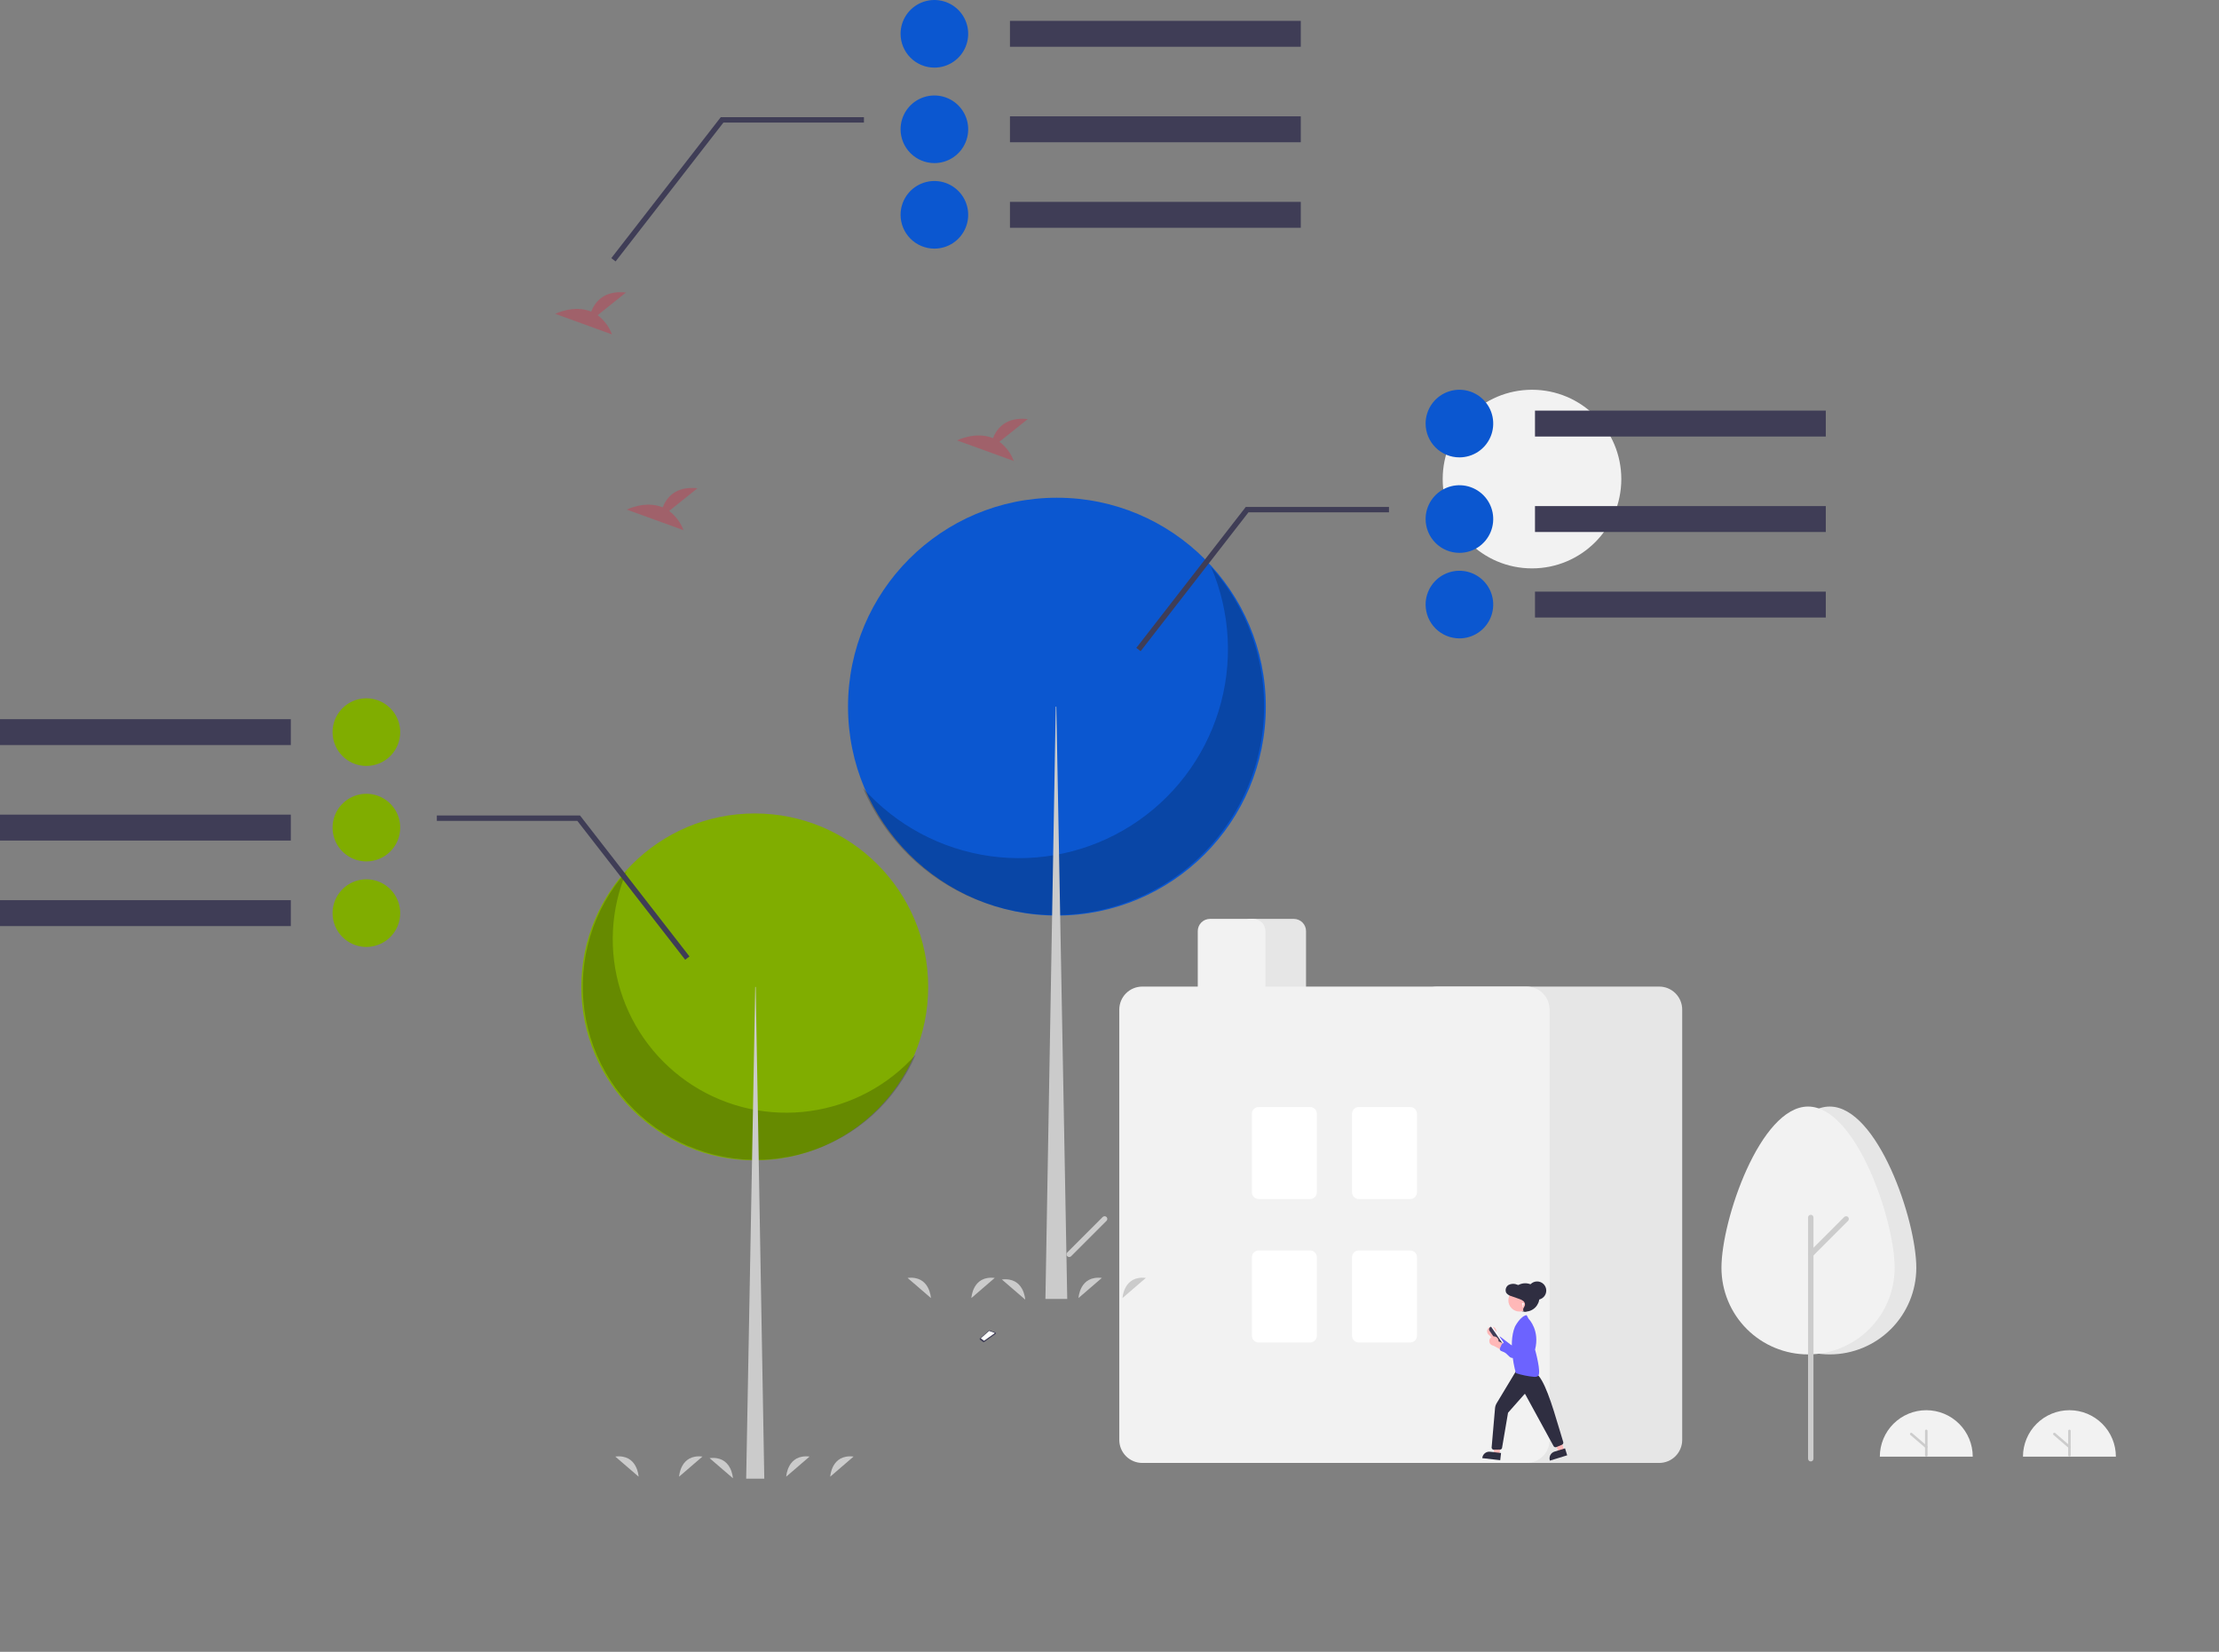 <svg width="176" height="131" viewBox="0 0 176 131" fill="none" xmlns="http://www.w3.org/2000/svg">
<rect x="0" y="0" width="176" height="131" fill="#808080" stroke="none"/>
<g clip-path="url(#clip0_219_4259)">
<path d="M121.511 45.077C125.423 45.077 128.594 41.906 128.594 37.994C128.594 34.082 125.423 30.91 121.511 30.91C117.599 30.91 114.427 34.082 114.427 37.994C114.427 41.906 117.599 45.077 121.511 45.077Z" fill="#F2F2F2"/>
<path d="M84.805 99.69C84.763 99.69 84.721 99.677 84.686 99.654C84.65 99.63 84.623 99.597 84.607 99.558C84.59 99.518 84.586 99.475 84.594 99.434C84.603 99.392 84.623 99.354 84.653 99.324L87.46 96.516C87.501 96.476 87.555 96.454 87.612 96.454C87.669 96.454 87.724 96.476 87.764 96.516C87.804 96.557 87.827 96.611 87.827 96.668C87.827 96.725 87.804 96.78 87.764 96.82L84.957 99.627C84.937 99.647 84.913 99.663 84.887 99.674C84.861 99.685 84.833 99.69 84.805 99.69Z" fill="#CCCCCC"/>
<path d="M102.622 79.315H99.187C98.931 79.314 98.686 79.213 98.504 79.031C98.323 78.85 98.222 78.605 98.221 78.349V73.841C98.222 73.585 98.323 73.339 98.504 73.158C98.686 72.977 98.931 72.875 99.187 72.875H102.622C102.878 72.875 103.123 72.977 103.304 73.158C103.485 73.339 103.587 73.585 103.588 73.841V78.349C103.587 78.605 103.485 78.85 103.304 79.031C103.123 79.213 102.878 79.314 102.622 79.315Z" fill="#E6E6E6"/>
<path d="M131.6 116.021H113.998C113.514 116.02 113.05 115.828 112.708 115.486C112.366 115.144 112.174 114.68 112.173 114.196V80.066C112.174 79.582 112.366 79.118 112.708 78.776C113.05 78.434 113.514 78.242 113.998 78.242H131.6C132.083 78.242 132.547 78.434 132.889 78.776C133.231 79.118 133.424 79.582 133.424 80.066V114.196C133.424 114.68 133.231 115.144 132.889 115.486C132.547 115.828 132.083 116.02 131.6 116.021Z" fill="#E6E6E6"/>
<path d="M121.082 116.021H90.601C90.117 116.02 89.653 115.828 89.311 115.486C88.969 115.144 88.777 114.68 88.776 114.196V80.066C88.777 79.582 88.969 79.118 89.311 78.776C89.653 78.434 90.117 78.242 90.601 78.242H121.082C121.566 78.242 122.029 78.434 122.371 78.776C122.713 79.118 122.906 79.582 122.906 80.066V114.196C122.906 114.68 122.713 115.144 122.371 115.486C122.029 115.828 121.566 116.02 121.082 116.021Z" fill="#F2F2F2"/>
<path d="M99.401 79.315H95.967C95.711 79.314 95.465 79.213 95.284 79.031C95.103 78.85 95.001 78.605 95.001 78.349V73.841C95.001 73.585 95.103 73.339 95.284 73.158C95.465 72.977 95.711 72.875 95.967 72.875H99.401C99.657 72.875 99.903 72.977 100.084 73.158C100.265 73.339 100.367 73.585 100.367 73.841V78.349C100.367 78.605 100.265 78.85 100.084 79.031C99.903 79.213 99.657 79.314 99.401 79.315Z" fill="#F2F2F2"/>
<path d="M103.91 95.092H99.831C99.689 95.092 99.552 95.035 99.452 94.934C99.351 94.834 99.295 94.698 99.294 94.555V88.33C99.295 88.188 99.351 88.052 99.452 87.951C99.552 87.85 99.689 87.794 99.831 87.794H103.91C104.052 87.794 104.188 87.85 104.289 87.951C104.389 88.052 104.446 88.188 104.446 88.33V94.555C104.446 94.698 104.389 94.834 104.289 94.934C104.188 95.035 104.052 95.092 103.91 95.092Z" fill="white"/>
<path d="M111.851 95.092H107.773C107.631 95.092 107.494 95.035 107.394 94.934C107.293 94.834 107.236 94.698 107.236 94.555V88.33C107.236 88.188 107.293 88.052 107.394 87.951C107.494 87.85 107.631 87.794 107.773 87.794H111.851C111.994 87.794 112.13 87.85 112.231 87.951C112.331 88.052 112.388 88.188 112.388 88.33V94.555C112.388 94.698 112.331 94.834 112.231 94.934C112.13 95.035 111.994 95.092 111.851 95.092Z" fill="white"/>
<path d="M103.91 106.469H99.831C99.689 106.468 99.552 106.412 99.452 106.311C99.351 106.211 99.295 106.074 99.294 105.932V99.707C99.295 99.565 99.351 99.428 99.452 99.328C99.552 99.227 99.689 99.17 99.831 99.17H103.91C104.052 99.17 104.188 99.227 104.289 99.328C104.389 99.428 104.446 99.565 104.446 99.707V105.932C104.446 106.074 104.389 106.211 104.289 106.311C104.188 106.412 104.052 106.468 103.91 106.469Z" fill="white"/>
<path d="M111.851 106.469H107.773C107.631 106.468 107.494 106.412 107.394 106.311C107.293 106.211 107.236 106.074 107.236 105.932V99.707C107.236 99.565 107.293 99.428 107.394 99.328C107.494 99.227 107.631 99.17 107.773 99.17H111.851C111.994 99.17 112.13 99.227 112.231 99.328C112.331 99.428 112.388 99.565 112.388 99.707V105.932C112.388 106.074 112.331 106.211 112.231 106.311C112.13 106.412 111.994 106.468 111.851 106.469Z" fill="white"/>
<path d="M151.992 100.544C151.992 96.753 148.916 87.757 145.123 87.757C141.329 87.757 138.254 96.753 138.254 100.544C138.254 102.365 138.978 104.113 140.266 105.401C141.554 106.689 143.301 107.413 145.123 107.413C146.945 107.413 148.692 106.689 149.98 105.401C151.268 104.113 151.992 102.365 151.992 100.544Z" fill="#E6E6E6"/>
<path d="M150.274 100.544C150.274 96.753 147.199 87.757 143.406 87.757C139.612 87.757 136.537 96.753 136.537 100.544C136.537 102.365 137.26 104.113 138.548 105.401C139.837 106.689 141.584 107.413 143.406 107.413C145.227 107.413 146.974 106.689 148.263 105.401C149.551 104.113 150.274 102.365 150.274 100.544Z" fill="#F2F2F2"/>
<path d="M143.62 115.902C143.563 115.902 143.509 115.88 143.469 115.839C143.428 115.799 143.406 115.745 143.406 115.688V96.553C143.406 96.496 143.428 96.442 143.469 96.401C143.509 96.361 143.563 96.339 143.62 96.339C143.677 96.339 143.732 96.361 143.772 96.401C143.812 96.442 143.835 96.496 143.835 96.553V115.688C143.835 115.745 143.812 115.799 143.772 115.839C143.732 115.88 143.677 115.902 143.62 115.902Z" fill="#CCCCCC"/>
<path d="M143.62 99.69C143.578 99.69 143.536 99.677 143.501 99.654C143.466 99.63 143.438 99.597 143.422 99.558C143.406 99.518 143.402 99.475 143.41 99.434C143.418 99.392 143.439 99.354 143.469 99.324L146.276 96.516C146.316 96.476 146.371 96.454 146.428 96.454C146.484 96.454 146.539 96.476 146.579 96.516C146.62 96.557 146.642 96.611 146.642 96.668C146.642 96.725 146.62 96.78 146.579 96.82L143.772 99.627C143.752 99.647 143.729 99.663 143.703 99.674C143.676 99.685 143.649 99.69 143.62 99.69Z" fill="#CCCCCC"/>
<path d="M118.413 105.226C118.464 105.24 118.512 105.265 118.553 105.299C118.594 105.333 118.627 105.376 118.65 105.424C118.673 105.472 118.685 105.525 118.685 105.578C118.685 105.631 118.673 105.684 118.651 105.732L119.584 106.633L118.927 106.78L118.141 105.903C118.063 105.86 118.002 105.789 117.972 105.705C117.941 105.62 117.943 105.527 117.977 105.444C118.01 105.361 118.073 105.293 118.153 105.252C118.234 105.212 118.326 105.203 118.413 105.226Z" fill="#FFB8B8"/>
<path d="M119.725 107.594L118.574 106.514C118.558 106.499 118.545 106.481 118.536 106.461C118.527 106.441 118.522 106.42 118.522 106.398C118.522 106.376 118.526 106.355 118.534 106.334C118.542 106.314 118.554 106.296 118.569 106.28L118.804 106.042C118.832 106.014 118.869 105.997 118.909 105.994C118.949 105.991 118.988 106.003 119.02 106.027L119.984 106.765L120.586 105.305C120.61 105.247 120.645 105.195 120.69 105.151C120.735 105.108 120.788 105.074 120.846 105.052C120.904 105.03 120.967 105.02 121.029 105.023C121.091 105.026 121.152 105.042 121.208 105.069C121.296 105.112 121.368 105.182 121.413 105.269C121.458 105.356 121.474 105.455 121.457 105.552C121.348 106.216 120.686 107.094 120.302 107.558C120.249 107.621 120.178 107.667 120.099 107.688C120.019 107.709 119.935 107.706 119.858 107.677C119.809 107.659 119.763 107.63 119.725 107.594Z" fill="#6C63FF"/>
<path d="M119.079 106.546L118.232 105.317C118.221 105.301 118.216 105.281 118.22 105.263C118.223 105.244 118.234 105.227 118.25 105.216L118.284 105.192C118.292 105.187 118.301 105.183 118.31 105.181C118.319 105.179 118.329 105.179 118.338 105.181C118.348 105.183 118.357 105.186 118.365 105.191C118.373 105.196 118.38 105.203 118.385 105.211L119.233 106.44C119.238 106.448 119.242 106.457 119.244 106.466C119.246 106.476 119.246 106.485 119.244 106.495C119.243 106.504 119.239 106.513 119.234 106.521C119.229 106.529 119.222 106.536 119.214 106.541L119.18 106.565C119.164 106.576 119.145 106.58 119.126 106.577C119.107 106.573 119.09 106.562 119.079 106.546Z" fill="white"/>
<path d="M118.842 106.555L118.138 105.535C118.108 105.491 118.097 105.438 118.106 105.386C118.116 105.334 118.146 105.288 118.189 105.257L118.261 105.208L119.191 106.557L119.119 106.606C119.076 106.636 119.022 106.648 118.97 106.638C118.918 106.629 118.872 106.599 118.842 106.555Z" fill="#3F3D56"/>
<path d="M118.927 115.363L118.485 115.312L118.544 113.591L119.124 113.658L118.927 115.363Z" fill="#FFB8B8"/>
<path d="M118.99 115.804L117.565 115.64L117.568 115.622C117.576 115.549 117.599 115.478 117.634 115.414C117.67 115.35 117.718 115.294 117.775 115.248C117.833 115.203 117.899 115.169 117.969 115.149C118.04 115.129 118.113 115.123 118.186 115.131L119.056 115.232L118.99 115.804Z" fill="#2F2E41"/>
<path d="M124.066 115.036L123.641 115.167L122.932 113.591L123.559 113.397L124.066 115.036Z" fill="#FFB8B8"/>
<path d="M124.302 115.415L122.931 115.838L122.926 115.821C122.904 115.751 122.896 115.677 122.903 115.604C122.91 115.531 122.931 115.46 122.965 115.395C123 115.33 123.046 115.273 123.103 115.226C123.159 115.179 123.224 115.144 123.294 115.122L124.131 114.864L124.302 115.415Z" fill="#2F2E41"/>
<path d="M118.434 114.966C118.389 114.952 118.351 114.922 118.328 114.88C118.306 114.839 118.3 114.791 118.313 114.746L118.579 111.679C118.591 111.539 118.635 111.404 118.708 111.284L120.32 108.608L121.763 108.867L121.772 108.871C122.474 109.3 123.096 111.383 123.698 113.397C123.792 113.71 123.889 114.034 123.983 114.344C124.001 114.388 124 114.437 123.982 114.481C123.964 114.525 123.929 114.56 123.885 114.579L123.448 114.762C123.407 114.78 123.361 114.782 123.318 114.767C123.276 114.752 123.24 114.722 123.219 114.682L120.973 110.57C120.97 110.565 120.966 110.561 120.961 110.557C120.956 110.554 120.951 110.552 120.945 110.551C120.939 110.551 120.933 110.551 120.928 110.554C120.922 110.556 120.918 110.559 120.914 110.564L119.61 112.039L119.131 114.85L119.129 114.856C119.112 114.896 119.081 114.928 119.041 114.947C119.002 114.966 118.957 114.97 118.915 114.959L118.445 114.968L118.442 114.968L118.434 114.966Z" fill="#2F2E41"/>
<path d="M120.242 108.901L120.233 108.898L120.23 108.889C120.223 108.866 119.564 106.635 120.158 105.212L120.159 105.211C120.176 105.177 120.591 104.38 121.073 104.3L121.085 104.298L121.242 104.591C121.291 104.64 122.139 105.52 121.754 107.033C121.788 107.157 122.256 108.86 122.002 109.114C121.909 109.178 121.796 109.207 121.684 109.194C121.194 109.152 120.71 109.054 120.242 108.901Z" fill="#6C63FF"/>
<path d="M120.973 104.021C121.595 104.021 122.098 103.518 122.098 102.897C122.098 102.275 121.595 101.772 120.973 101.772C120.352 101.772 119.849 102.275 119.849 102.897C119.849 103.518 120.352 104.021 120.973 104.021Z" fill="#2F2E41"/>
<path d="M120.526 104.016C121.019 104.016 121.418 103.617 121.418 103.125C121.418 102.633 121.019 102.234 120.526 102.234C120.034 102.234 119.635 102.633 119.635 103.125C119.635 103.617 120.034 104.016 120.526 104.016Z" fill="#FFB8B8"/>
<path d="M121.1 103.991C121.019 104.019 120.919 104.045 120.855 103.985C120.828 103.951 120.813 103.909 120.81 103.865C120.808 103.822 120.818 103.779 120.841 103.741C120.887 103.668 120.924 103.589 120.952 103.507C120.96 103.445 120.953 103.382 120.929 103.325C120.906 103.267 120.868 103.216 120.82 103.177C120.723 103.103 120.614 103.048 120.497 103.014L119.873 102.793C119.711 102.755 119.567 102.661 119.466 102.529C119.414 102.419 119.405 102.293 119.441 102.176C119.477 102.06 119.555 101.961 119.66 101.899C119.766 101.846 119.883 101.817 120.001 101.814C120.12 101.812 120.238 101.836 120.346 101.886C120.465 101.941 120.587 101.99 120.711 102.032C120.961 102.098 121.245 102.039 121.464 102.179C121.557 102.25 121.63 102.342 121.678 102.448C121.726 102.554 121.746 102.67 121.738 102.786C121.719 103.019 121.656 103.247 121.554 103.457C121.506 103.587 121.438 103.708 121.351 103.815C121.308 103.867 121.253 103.908 121.191 103.935C121.129 103.962 121.062 103.973 120.994 103.968L121.1 103.991Z" fill="#2F2E41"/>
<path d="M121.917 103.078C122.317 103.078 122.642 102.753 122.642 102.352C122.642 101.952 122.317 101.627 121.917 101.627C121.516 101.627 121.191 101.952 121.191 102.352C121.191 102.753 121.516 103.078 121.917 103.078Z" fill="#2F2E41"/>
<path d="M120.719 103.405C120.719 103.391 120.723 103.379 120.73 103.367C120.736 103.356 120.746 103.347 120.758 103.341C120.769 103.334 120.782 103.331 120.796 103.332C120.809 103.333 120.821 103.337 120.832 103.344C120.843 103.352 120.852 103.362 120.858 103.374C120.863 103.386 120.865 103.399 120.864 103.412C120.863 103.425 120.858 103.438 120.85 103.448C120.842 103.459 120.831 103.467 120.819 103.472V103.631C120.819 103.635 120.818 103.639 120.817 103.642C120.816 103.645 120.814 103.648 120.811 103.651C120.809 103.653 120.806 103.655 120.802 103.657C120.799 103.658 120.795 103.659 120.792 103.659C120.788 103.659 120.785 103.658 120.781 103.657C120.778 103.655 120.775 103.653 120.772 103.651C120.77 103.648 120.768 103.645 120.767 103.642C120.765 103.639 120.765 103.635 120.765 103.631V103.472C120.751 103.466 120.74 103.457 120.732 103.445C120.724 103.433 120.719 103.419 120.719 103.405Z" fill="white"/>
<path d="M118.456 105.988C118.509 105.983 118.563 105.989 118.613 106.007C118.664 106.025 118.71 106.053 118.748 106.09C118.786 106.128 118.815 106.173 118.834 106.223C118.853 106.273 118.86 106.326 118.856 106.379L120.045 106.898L119.48 107.265L118.438 106.716C118.349 106.704 118.268 106.659 118.21 106.59C118.152 106.521 118.121 106.434 118.124 106.344C118.126 106.254 118.161 106.168 118.222 106.103C118.284 106.037 118.367 105.996 118.456 105.988Z" fill="#FFB8B8"/>
<path d="M120.512 107.75L119.057 107.139C119.037 107.13 119.018 107.118 119.003 107.102C118.988 107.087 118.976 107.068 118.968 107.048C118.96 107.028 118.956 107.006 118.957 106.984C118.957 106.963 118.962 106.941 118.971 106.921L119.108 106.616C119.125 106.58 119.154 106.551 119.19 106.535C119.226 106.518 119.267 106.515 119.305 106.527L120.466 106.882L120.522 105.304C120.524 105.241 120.539 105.18 120.566 105.124C120.592 105.068 120.63 105.017 120.677 104.976C120.724 104.936 120.779 104.905 120.838 104.886C120.898 104.867 120.96 104.86 121.022 104.866C121.12 104.876 121.212 104.916 121.284 104.982C121.357 105.048 121.406 105.136 121.424 105.232C121.553 105.892 121.239 106.946 121.04 107.515C121.013 107.593 120.962 107.66 120.895 107.708C120.828 107.755 120.748 107.781 120.666 107.781C120.613 107.781 120.561 107.771 120.512 107.75Z" fill="#6C63FF"/>
<path d="M78.961 105.793L78.057 106.433C78.045 106.441 78.031 106.446 78.017 106.446C78.002 106.446 77.989 106.441 77.977 106.433L77.733 106.249C77.724 106.243 77.718 106.236 77.713 106.227C77.708 106.218 77.706 106.208 77.705 106.198C77.705 106.188 77.707 106.178 77.71 106.169C77.715 106.16 77.721 106.151 77.728 106.145L78.424 105.524C78.433 105.516 78.444 105.511 78.456 105.508C78.468 105.506 78.48 105.507 78.492 105.511L78.945 105.673C78.956 105.677 78.967 105.685 78.974 105.694C78.982 105.704 78.987 105.716 78.989 105.728C78.99 105.74 78.989 105.753 78.984 105.764C78.979 105.776 78.971 105.785 78.961 105.793Z" fill="#3F3D56"/>
<path d="M78.887 105.732C78.889 105.726 78.889 105.719 78.887 105.713C78.884 105.708 78.879 105.703 78.873 105.701L78.465 105.555C78.461 105.553 78.457 105.553 78.453 105.554C78.448 105.555 78.444 105.556 78.441 105.559L77.814 106.119L77.81 106.123C77.808 106.125 77.807 106.128 77.806 106.131C77.806 106.134 77.805 106.137 77.806 106.14C77.806 106.143 77.808 106.146 77.809 106.149C77.811 106.151 77.813 106.154 77.816 106.155L78.035 106.32C78.039 106.323 78.044 106.325 78.049 106.325C78.055 106.325 78.06 106.323 78.064 106.32L78.879 105.743C78.883 105.74 78.886 105.736 78.887 105.732Z" fill="white"/>
<path d="M149.099 115.52C149.1 114.543 149.488 113.606 150.179 112.916C150.87 112.226 151.807 111.838 152.784 111.838C153.76 111.838 154.697 112.226 155.388 112.916C156.079 113.606 156.468 114.543 156.468 115.52" fill="#F2F2F2"/>
<path d="M152.784 115.519C152.758 115.519 152.732 115.509 152.714 115.49C152.695 115.472 152.685 115.446 152.685 115.42V113.478C152.685 113.452 152.695 113.426 152.714 113.408C152.732 113.389 152.758 113.378 152.784 113.378C152.811 113.378 152.836 113.389 152.855 113.408C152.873 113.426 152.884 113.452 152.884 113.478V115.42C152.884 115.446 152.873 115.472 152.855 115.49C152.836 115.509 152.811 115.519 152.784 115.519Z" fill="#CCCCCC"/>
<path d="M152.784 114.852C152.76 114.852 152.737 114.844 152.719 114.828L151.524 113.803C151.514 113.794 151.506 113.784 151.5 113.772C151.494 113.76 151.49 113.748 151.489 113.734C151.488 113.721 151.49 113.708 151.494 113.696C151.498 113.683 151.504 113.672 151.513 113.662C151.521 113.652 151.532 113.643 151.544 113.637C151.555 113.632 151.568 113.628 151.581 113.627C151.594 113.626 151.608 113.628 151.62 113.632C151.632 113.636 151.644 113.643 151.654 113.651L152.849 114.677C152.864 114.69 152.875 114.708 152.88 114.728C152.886 114.747 152.884 114.768 152.877 114.787C152.87 114.806 152.858 114.823 152.841 114.834C152.824 114.846 152.804 114.852 152.784 114.852Z" fill="#CCCCCC"/>
<path d="M160.452 115.52C160.453 114.543 160.841 113.606 161.532 112.916C162.223 112.226 163.16 111.838 164.137 111.838C165.114 111.838 166.05 112.226 166.741 112.916C167.432 113.606 167.821 114.543 167.821 115.52" fill="#F2F2F2"/>
<path d="M164.137 115.519C164.11 115.519 164.085 115.509 164.066 115.49C164.048 115.472 164.037 115.446 164.037 115.42V113.478C164.037 113.452 164.048 113.426 164.066 113.408C164.085 113.389 164.11 113.378 164.137 113.378C164.163 113.378 164.188 113.389 164.207 113.408C164.226 113.426 164.236 113.452 164.236 113.478V115.42C164.236 115.446 164.226 115.472 164.207 115.49C164.188 115.509 164.163 115.519 164.137 115.519Z" fill="#CCCCCC"/>
<path d="M164.137 114.852C164.113 114.852 164.09 114.844 164.072 114.828L162.877 113.803C162.867 113.794 162.858 113.784 162.852 113.772C162.846 113.76 162.843 113.748 162.842 113.734C162.841 113.721 162.842 113.708 162.846 113.696C162.85 113.683 162.857 113.671 162.865 113.661C162.874 113.652 162.884 113.643 162.896 113.637C162.908 113.631 162.921 113.628 162.934 113.627C162.947 113.626 162.96 113.628 162.973 113.632C162.985 113.636 162.997 113.643 163.007 113.651L164.202 114.677C164.217 114.69 164.228 114.708 164.233 114.728C164.238 114.747 164.237 114.768 164.23 114.787C164.223 114.806 164.21 114.823 164.194 114.834C164.177 114.846 164.157 114.852 164.137 114.852Z" fill="#CCCCCC"/>
<path d="M59.863 92.024C67.46 92.024 73.618 85.865 73.618 78.269C73.618 70.672 67.46 64.513 59.863 64.513C52.266 64.513 46.108 70.672 46.108 78.269C46.108 85.865 52.266 92.024 59.863 92.024Z" fill="#80AD00"/>
<path opacity="0.2" d="M49.707 69.081C48.424 72.082 48.249 75.442 49.216 78.56C50.182 81.678 52.225 84.35 54.98 86.101C57.735 87.851 61.023 88.564 64.256 88.113C67.489 87.662 70.456 86.076 72.627 83.639C71.843 85.473 70.67 87.114 69.189 88.45C67.708 89.785 65.954 90.782 64.049 91.372C62.145 91.963 60.134 92.132 58.158 91.868C56.181 91.604 54.285 90.914 52.602 89.844C50.919 88.775 49.488 87.353 48.409 85.676C47.33 83.999 46.628 82.107 46.353 80.132C46.078 78.157 46.235 76.146 46.814 74.238C47.393 72.33 48.38 70.57 49.707 69.081Z" fill="black"/>
<path d="M59.901 78.269H59.939L60.619 117.267H59.183L59.901 78.269Z" fill="#CBCBCB"/>
<path d="M83.829 72.609C92.979 72.609 100.397 65.191 100.397 56.041C100.397 46.891 92.979 39.473 83.829 39.473C74.678 39.473 67.261 46.891 67.261 56.041C67.261 65.191 74.678 72.609 83.829 72.609Z" fill="#0B57D0"/>
<path opacity="0.2" d="M96.062 44.975C97.607 48.59 97.817 52.636 96.653 56.392C95.49 60.147 93.028 63.367 89.71 65.474C86.391 67.582 82.431 68.441 78.537 67.898C74.644 67.355 71.07 65.445 68.455 62.51C69.399 64.718 70.812 66.695 72.596 68.304C74.379 69.912 76.492 71.113 78.786 71.824C81.08 72.535 83.502 72.739 85.883 72.421C88.263 72.103 90.547 71.272 92.574 69.984C94.602 68.696 96.325 66.983 97.625 64.963C98.924 62.943 99.769 60.665 100.101 58.286C100.433 55.907 100.243 53.484 99.546 51.186C98.848 48.887 97.659 46.768 96.062 44.975Z" fill="black"/>
<path d="M83.783 56.041H83.737L82.918 103.014H84.648L83.783 56.041Z" fill="#CBCBCB"/>
<path d="M53.072 40.522L55.321 38.722C53.574 38.53 52.856 39.483 52.562 40.237C51.197 39.67 49.71 40.413 49.71 40.413L54.211 42.047C53.984 41.441 53.589 40.911 53.072 40.522Z" fill="#A0616A"/>
<path d="M47.401 24.996L49.651 23.197C47.904 23.004 47.185 23.957 46.892 24.712C45.526 24.145 44.04 24.888 44.04 24.888L48.541 26.522C48.314 25.915 47.919 25.386 47.401 24.996Z" fill="#A0616A"/>
<path d="M79.269 35.034L81.518 33.235C79.771 33.042 79.053 33.995 78.759 34.749C77.394 34.182 75.907 34.925 75.907 34.925L80.408 36.559C80.181 35.953 79.786 35.424 79.269 35.034Z" fill="#A0616A"/>
<path d="M77.046 102.942C77.046 102.942 77.132 101.138 78.897 101.348L77.046 102.942Z" fill="#CBCBCB"/>
<path d="M89.032 102.942C89.032 102.942 89.118 101.138 90.883 101.348L89.032 102.942Z" fill="#CBCBCB"/>
<path d="M85.542 102.942C85.542 102.942 85.628 101.138 87.393 101.348L85.542 102.942Z" fill="#CBCBCB"/>
<path d="M73.835 102.942C73.835 102.942 73.749 101.138 71.984 101.348L73.835 102.942Z" fill="#CBCBCB"/>
<path d="M81.314 103.066C81.314 103.066 81.227 101.263 79.463 101.472L81.314 103.066Z" fill="#CBCBCB"/>
<path d="M53.863 117.109C53.863 117.109 53.949 115.305 55.714 115.515L53.863 117.109Z" fill="#CBCBCB"/>
<path d="M65.85 117.109C65.85 117.109 65.936 115.305 67.7 115.515L65.85 117.109Z" fill="#CBCBCB"/>
<path d="M62.359 117.109C62.359 117.109 62.446 115.305 64.21 115.515L62.359 117.109Z" fill="#CBCBCB"/>
<path d="M50.652 117.109C50.652 117.109 50.566 115.305 48.802 115.515L50.652 117.109Z" fill="#CBCBCB"/>
<path d="M58.131 117.234C58.131 117.234 58.045 115.43 56.28 115.64L58.131 117.234Z" fill="#CBCBCB"/>
<path d="M144.814 32.564H121.748V34.62H144.814V32.564Z" fill="#3F3D56"/>
<path d="M144.814 40.136H121.748V42.191H144.814V40.136Z" fill="#3F3D56"/>
<path d="M144.814 46.919H121.748V48.974H144.814V46.919Z" fill="#3F3D56"/>
<path d="M113.072 33.592C113.072 33.062 113.23 32.543 113.524 32.102C113.819 31.661 114.238 31.317 114.728 31.114C115.218 30.911 115.757 30.858 116.277 30.962C116.797 31.065 117.275 31.321 117.65 31.696C118.025 32.071 118.281 32.548 118.384 33.069C118.487 33.589 118.434 34.128 118.231 34.618C118.028 35.108 117.685 35.527 117.244 35.822C116.803 36.116 116.284 36.273 115.754 36.273C115.043 36.273 114.361 35.99 113.859 35.487C113.356 34.984 113.073 34.303 113.072 33.592Z" fill="#0B57D0"/>
<path d="M113.072 41.163C113.072 40.633 113.23 40.115 113.524 39.674C113.819 39.233 114.238 38.889 114.728 38.686C115.218 38.483 115.757 38.43 116.277 38.533C116.797 38.637 117.275 38.892 117.65 39.267C118.025 39.642 118.281 40.12 118.384 40.64C118.487 41.16 118.434 41.7 118.231 42.19C118.028 42.68 117.685 43.099 117.244 43.393C116.803 43.688 116.284 43.845 115.754 43.845C115.043 43.844 114.361 43.562 113.859 43.059C113.356 42.556 113.073 41.874 113.072 41.163Z" fill="#0B57D0"/>
<path d="M113.072 47.947C113.072 47.416 113.23 46.898 113.524 46.457C113.819 46.016 114.238 45.672 114.728 45.469C115.218 45.266 115.757 45.213 116.277 45.316C116.797 45.42 117.275 45.675 117.65 46.05C118.025 46.425 118.281 46.903 118.384 47.423C118.487 47.944 118.434 48.483 118.231 48.973C118.028 49.463 117.685 49.882 117.244 50.176C116.803 50.471 116.284 50.628 115.754 50.628C115.043 50.627 114.361 50.344 113.859 49.842C113.356 49.339 113.073 48.657 113.072 47.947Z" fill="#0B57D0"/>
<path d="M90.468 51.644L90.129 51.381L98.811 40.201H110.167V40.631H99.022L90.468 51.644Z" fill="#3F3D56"/>
<path d="M23.066 57.035H0V59.09H23.066V57.035Z" fill="#3F3D56"/>
<path d="M23.066 64.606H0V66.662H23.066V64.606Z" fill="#3F3D56"/>
<path d="M23.066 71.389H0V73.445H23.066V71.389Z" fill="#3F3D56"/>
<path d="M29.06 60.744C28.53 60.744 28.011 60.587 27.57 60.292C27.129 59.998 26.785 59.579 26.583 59.089C26.38 58.599 26.326 58.059 26.43 57.539C26.533 57.019 26.789 56.541 27.164 56.166C27.539 55.791 28.017 55.536 28.537 55.432C29.057 55.329 29.596 55.382 30.086 55.585C30.576 55.788 30.995 56.132 31.29 56.573C31.584 57.014 31.742 57.532 31.742 58.062C31.742 58.415 31.672 58.763 31.538 59.089C31.403 59.414 31.205 59.71 30.956 59.959C30.707 60.208 30.412 60.405 30.086 60.54C29.761 60.675 29.412 60.744 29.06 60.744Z" fill="#80AD00"/>
<path d="M29.06 68.316C28.53 68.316 28.011 68.159 27.57 67.864C27.129 67.569 26.785 67.15 26.582 66.66C26.38 66.17 26.326 65.631 26.43 65.111C26.533 64.591 26.789 64.113 27.164 63.738C27.539 63.363 28.017 63.108 28.537 63.004C29.057 62.901 29.596 62.954 30.086 63.157C30.576 63.36 30.995 63.703 31.29 64.144C31.584 64.585 31.742 65.104 31.742 65.634C31.742 65.986 31.672 66.335 31.538 66.66C31.403 66.986 31.205 67.281 30.956 67.53C30.707 67.779 30.412 67.977 30.086 68.112C29.761 68.246 29.412 68.316 29.06 68.316Z" fill="#80AD00"/>
<path d="M29.06 75.099C28.53 75.099 28.011 74.941 27.57 74.647C27.129 74.352 26.785 73.933 26.582 73.443C26.38 72.953 26.326 72.414 26.43 71.894C26.533 71.374 26.789 70.896 27.164 70.521C27.539 70.146 28.017 69.89 28.537 69.787C29.057 69.683 29.596 69.737 30.086 69.939C30.576 70.142 30.995 70.486 31.29 70.927C31.584 71.368 31.742 71.887 31.742 72.417C31.742 72.769 31.672 73.118 31.538 73.443C31.403 73.769 31.205 74.064 30.956 74.313C30.707 74.562 30.412 74.76 30.086 74.895C29.761 75.029 29.412 75.099 29.06 75.099Z" fill="#80AD00"/>
<path d="M54.346 76.115L45.792 65.101H34.647V64.672H46.002L46.067 64.755L54.685 75.852L54.346 76.115Z" fill="#3F3D56"/>
<path d="M103.171 1.654H80.105V3.709H103.171V1.654Z" fill="#3F3D56"/>
<path d="M103.171 9.226H80.105V11.281H103.171V9.226Z" fill="#3F3D56"/>
<path d="M103.171 16.009H80.105V18.064H103.171V16.009Z" fill="#3F3D56"/>
<path d="M71.429 2.682C71.429 2.151 71.587 1.633 71.881 1.192C72.176 0.751 72.595 0.407 73.085 0.204C73.575 0.001 74.114 -0.052 74.634 0.052C75.154 0.155 75.632 0.41 76.007 0.785C76.382 1.16 76.638 1.638 76.741 2.158C76.844 2.679 76.791 3.218 76.588 3.708C76.385 4.198 76.042 4.617 75.601 4.911C75.16 5.206 74.641 5.363 74.111 5.363C73.4 5.362 72.718 5.08 72.216 4.577C71.713 4.074 71.43 3.393 71.429 2.682Z" fill="#0B57D0"/>
<path d="M71.429 10.253C71.429 9.723 71.587 9.204 71.881 8.763C72.176 8.322 72.595 7.979 73.085 7.776C73.575 7.573 74.114 7.52 74.634 7.623C75.154 7.727 75.632 7.982 76.007 8.357C76.382 8.732 76.638 9.21 76.741 9.73C76.844 10.25 76.791 10.79 76.588 11.28C76.385 11.77 76.042 12.188 75.601 12.483C75.16 12.778 74.641 12.935 74.111 12.935C73.4 12.934 72.718 12.651 72.216 12.149C71.713 11.646 71.43 10.964 71.429 10.253Z" fill="#0B57D0"/>
<path d="M71.429 17.036C71.429 16.506 71.587 15.987 71.881 15.546C72.176 15.105 72.595 14.762 73.085 14.559C73.575 14.356 74.114 14.303 74.634 14.406C75.154 14.51 75.632 14.765 76.007 15.14C76.382 15.515 76.638 15.993 76.741 16.513C76.844 17.033 76.791 17.573 76.588 18.062C76.385 18.552 76.042 18.971 75.601 19.266C75.16 19.561 74.641 19.718 74.111 19.718C73.4 19.717 72.718 19.434 72.216 18.932C71.713 18.429 71.43 17.747 71.429 17.036Z" fill="#0B57D0"/>
<path d="M48.825 20.734L48.486 20.471L57.169 9.291H68.524V9.72H57.379L48.825 20.734Z" fill="#3F3D56"/>
</g>
<defs>
<clipPath id="clip0_219_4259">
<rect width="175.872" height="131" fill="white"/>
</clipPath>
</defs>
</svg>
